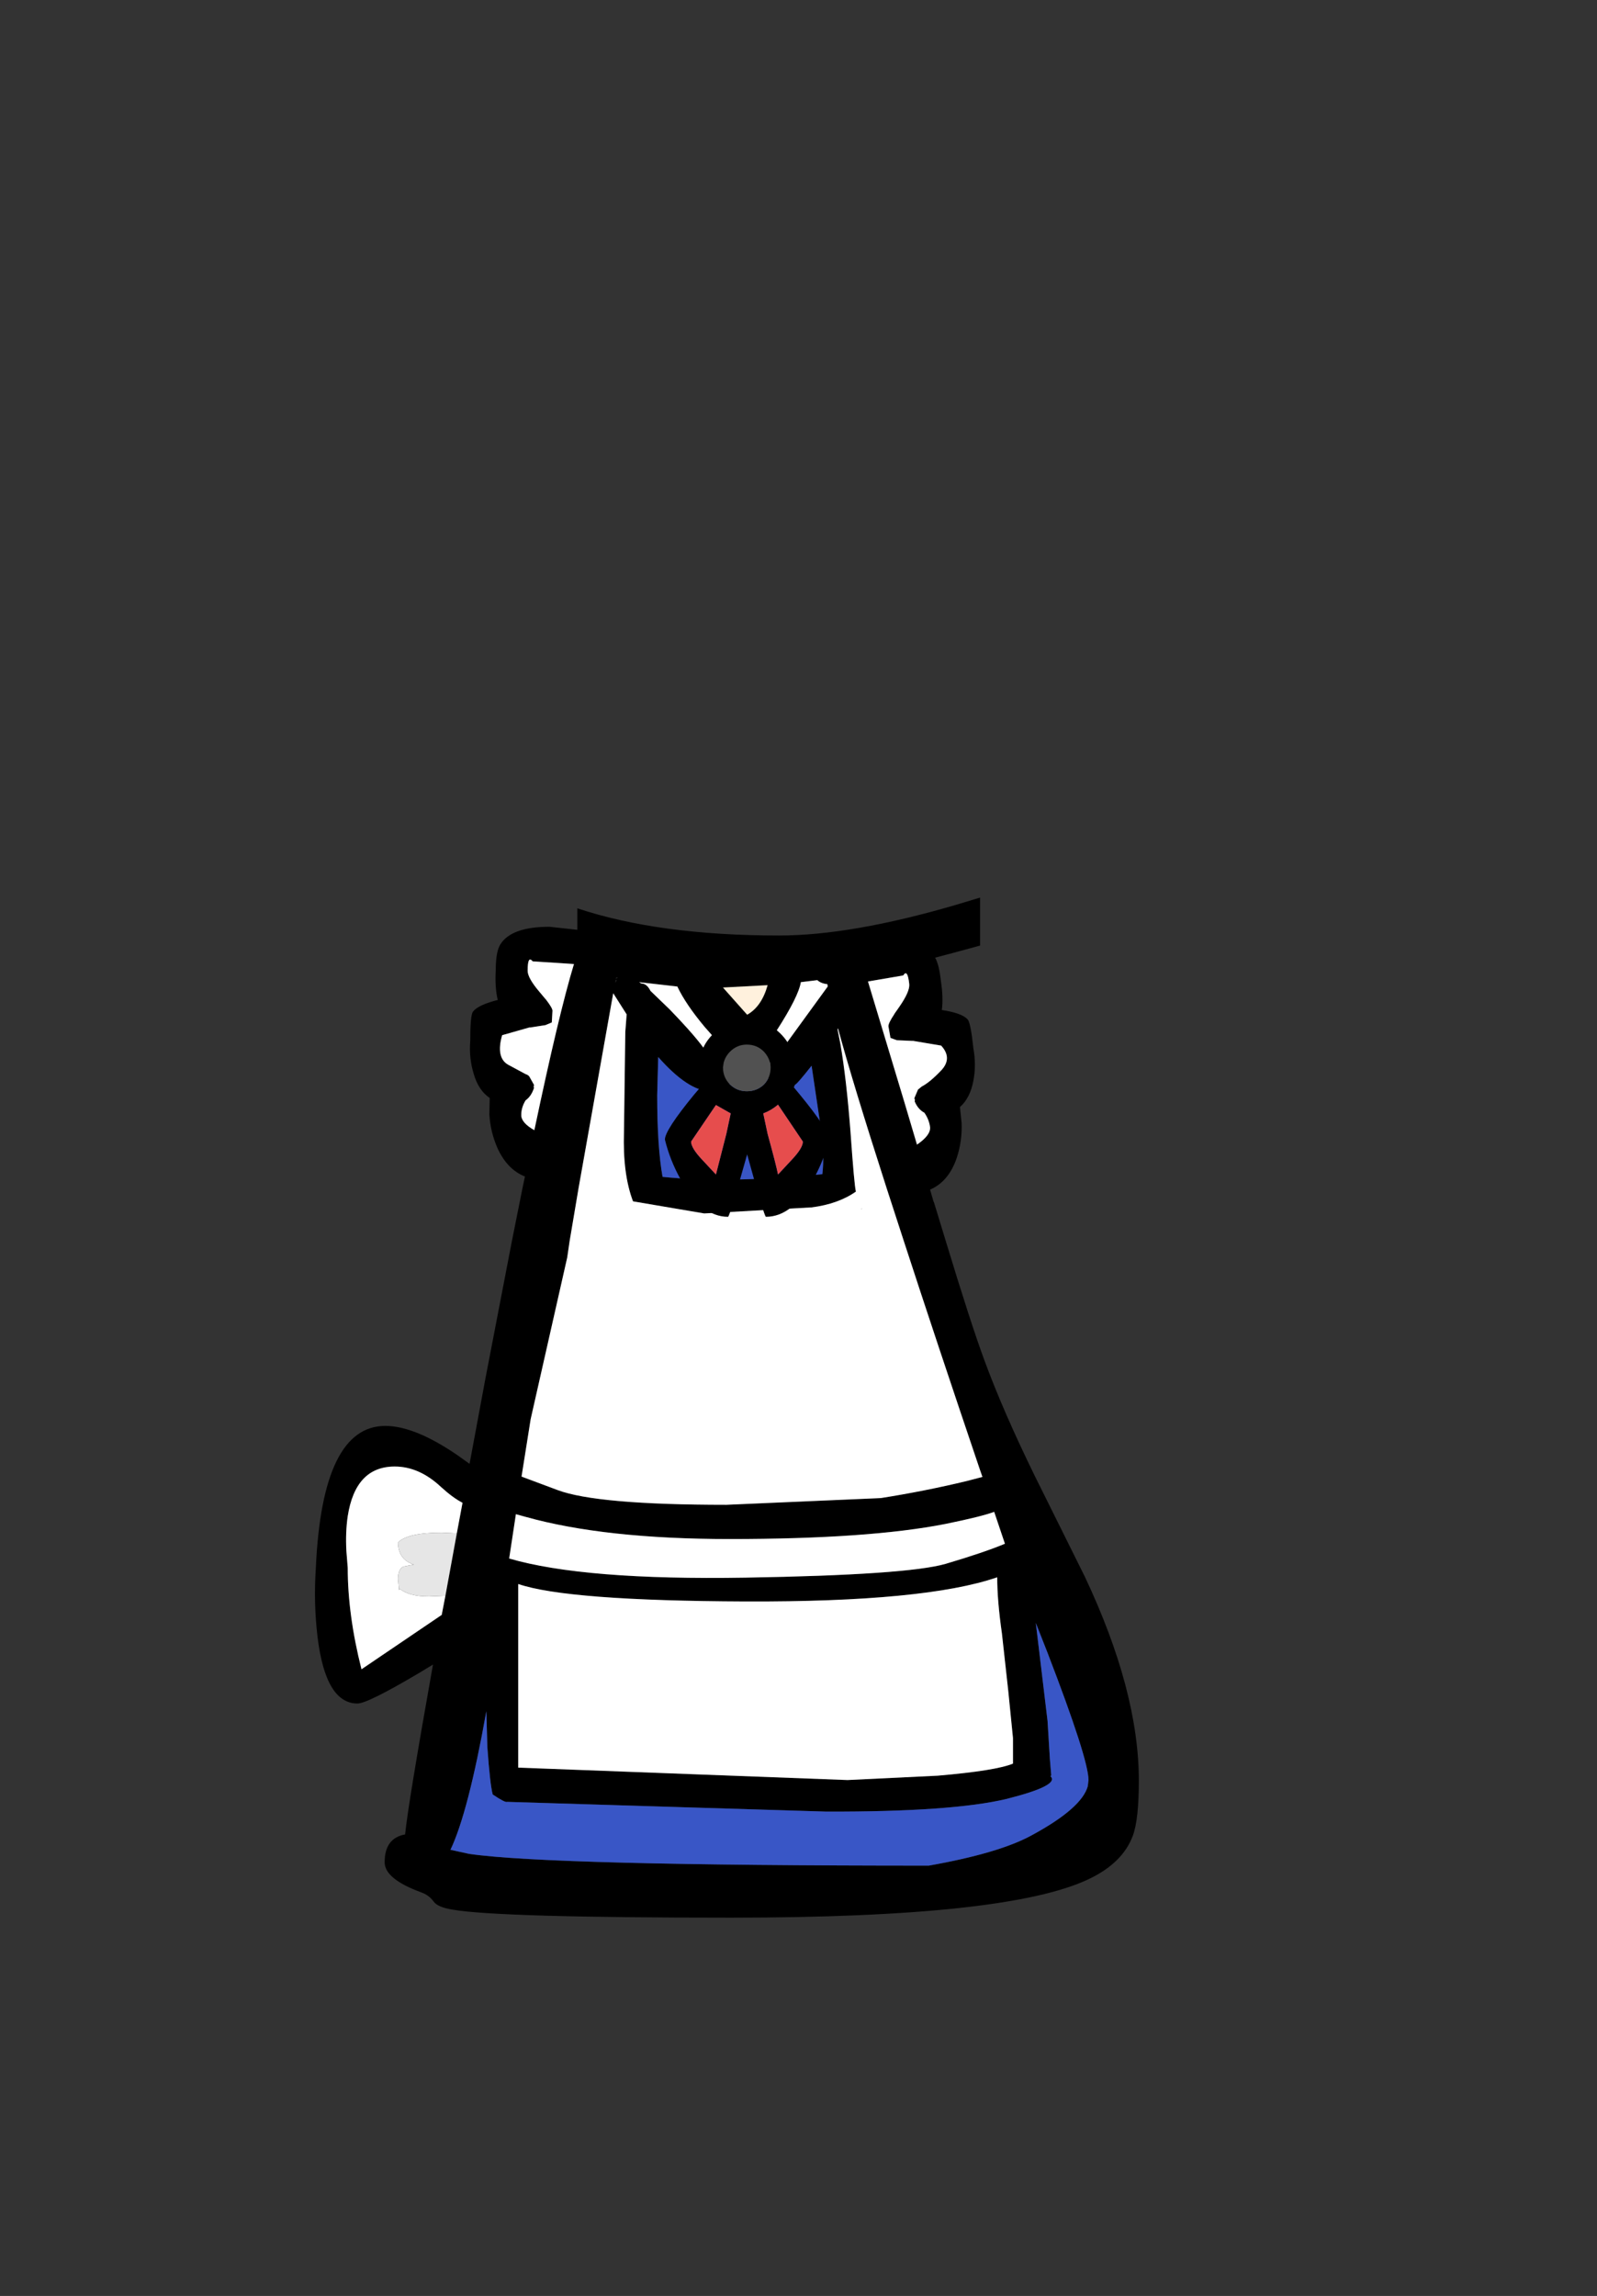 <?xml version="1.0" encoding="UTF-8" standalone="no"?>
<svg xmlns:xlink="http://www.w3.org/1999/xlink" height="342.0px" width="237.9px" xmlns="http://www.w3.org/2000/svg">
  <rect width="100%" height="100%" fill="#333333" stroke="none"/>
  <g transform="matrix(1, 0, 0, 1, 118.05, 273.9)">
    <use height="151.95" transform="matrix(1.0, 0.0, 0.0, 1.0, -71.15, -140.2)" width="122.75" xlink:href="#shape0"/>
  </g>
  <defs>
    <g id="shape0" transform="matrix(1, 0, 0, 1, 71.15, 140.2)">
      <path d="M27.95 -140.2 L27.95 -133.05 23.9 -131.95 21.25 -131.25 Q21.85 -130.2 22.1 -127.85 22.5 -125.3 22.25 -123.45 25.25 -123.0 26.1 -122.05 26.55 -121.55 26.95 -117.75 27.4 -115.25 26.95 -112.9 26.45 -110.3 24.95 -109.0 L25.2 -106.6 Q25.3 -104.0 24.5 -101.5 23.3 -97.9 20.5 -96.7 L21.05 -94.8 21.05 -94.9 22.85 -89.0 Q26.55 -76.8 28.6 -71.25 31.4 -63.65 36.05 -54.15 L43.55 -39.05 Q51.6 -22.0 51.6 -8.65 51.6 -2.85 50.7 -0.45 49.2 3.6 44.15 6.0 32.15 11.75 -9.15 11.75 -43.85 11.75 -50.65 10.55 -52.85 10.2 -53.45 9.35 -54.15 8.4 -55.25 8.0 -60.75 6.0 -60.75 3.5 -60.75 -0.1 -57.7 -0.65 -57.3 -4.9 -53.55 -25.95 L-55.7 -24.65 Q-63.3 -20.15 -64.8 -20.15 -69.55 -20.15 -70.75 -30.1 -71.35 -35.1 -71.0 -40.35 -70.05 -61.5 -60.65 -61.5 -56.25 -61.5 -49.85 -57.1 L-48.1 -55.85 -45.75 -68.5 -41.8 -89.0 -40.2 -97.0 -39.85 -98.65 Q-42.5 -99.7 -43.95 -102.9 -45.0 -105.3 -45.15 -107.9 L-45.1 -110.35 Q-46.8 -111.5 -47.5 -114.0 -48.2 -116.3 -48.0 -118.85 -48.0 -122.65 -47.6 -123.2 -46.85 -124.2 -43.9 -124.95 -44.35 -126.8 -44.2 -129.4 -44.2 -132.15 -43.5 -133.25 -41.85 -135.85 -36.2 -135.85 L-32.05 -135.4 -32.05 -138.6 Q-19.9 -134.55 -2.0 -134.55 8.75 -134.55 24.3 -139.1 L27.95 -140.2 M16.5 -128.6 L11.25 -127.7 16.65 -109.8 18.55 -103.4 Q20.6 -104.8 20.5 -106.0 20.35 -107.15 19.65 -108.15 18.7 -108.65 18.2 -109.85 L18.25 -110.05 18.15 -110.3 18.7 -111.6 19.25 -112.05 Q20.5 -112.7 22.2 -114.5 23.85 -116.3 22.15 -118.15 L18.0 -118.85 17.85 -118.85 15.55 -118.95 14.6 -119.3 14.3 -121.0 Q14.25 -121.45 15.15 -122.8 L15.2 -122.9 15.9 -123.9 Q17.5 -126.2 17.4 -127.3 17.15 -129.65 16.5 -128.6 M-2.65 -119.75 L-1.0 -118.35 5.25 -126.95 5.2 -127.3 Q4.25 -127.4 3.7 -127.9 L1.25 -127.6 Q0.9 -125.45 -2.35 -120.4 L-2.75 -119.8 -2.65 -119.75 M-6.05 -115.15 Q-6.9 -114.05 -8.5 -113.05 -11.2 -111.35 -12.2 -111.35 -15.5 -111.35 -20.0 -116.45 L-20.15 -110.75 Q-20.15 -103.05 -19.35 -98.6 -9.7 -97.6 4.45 -99.0 4.8 -101.75 4.2 -106.05 L2.85 -115.15 Q0.6 -112.3 0.35 -112.3 0.2 -111.35 -1.9 -111.35 L-5.65 -115.5 -5.7 -115.6 -6.05 -115.15 M6.8 -120.65 L6.75 -120.7 6.7 -120.65 7.15 -118.35 Q8.05 -113.1 8.65 -105.25 9.2 -97.4 9.45 -96.4 6.8 -94.55 2.85 -94.05 L-13.15 -93.15 -23.75 -94.95 Q-25.3 -99.0 -25.1 -105.3 L-24.9 -120.2 -24.7 -122.8 -26.7 -125.95 -31.85 -97.0 -33.2 -89.0 -33.55 -86.6 -39.0 -62.5 -40.35 -54.0 -40.35 -53.95 -35.0 -51.95 Q-29.15 -49.75 -9.85 -49.75 L13.15 -50.75 Q19.8 -51.8 26.0 -53.3 L28.3 -53.9 27.95 -54.9 Q21.3 -74.55 16.6 -89.0 L14.0 -97.0 Q8.95 -112.7 6.8 -120.65 M10.25 -93.8 L10.25 -93.85 10.4 -93.9 10.25 -93.8 M30.05 -48.7 Q28.2 -48.0 22.8 -46.9 11.4 -44.65 -9.35 -44.65 -27.95 -44.65 -39.75 -47.95 L-41.2 -48.35 -41.35 -47.35 -42.2 -41.75 Q-31.05 -38.5 -7.0 -38.9 17.05 -39.3 22.8 -40.95 28.55 -42.65 31.65 -43.95 L30.05 -48.7 M30.5 -38.95 Q19.75 -35.25 -7.0 -35.35 -33.55 -35.45 -40.85 -37.95 L-40.85 -10.6 8.2 -8.75 21.65 -9.4 Q30.35 -10.15 32.85 -11.2 L32.85 -15.0 32.15 -22.0 31.2 -30.6 Q30.5 -35.5 30.5 -38.95 M38.45 -9.3 Q39.85 -7.95 31.95 -5.95 23.85 -4.0 5.05 -4.05 L-42.5 -5.5 Q-42.8 -5.35 -44.65 -6.6 -45.05 -8.05 -45.45 -13.65 L-45.6 -19.0 Q-48.3 -3.9 -50.95 1.65 L-50.9 1.65 -48.15 2.25 Q-36.05 4.0 20.3 4.0 30.75 2.15 35.6 -0.5 43.1 -4.55 44.0 -7.85 L44.0 -7.9 44.1 -8.75 Q44.1 -11.85 38.0 -27.7 L36.25 -32.15 38.0 -17.55 38.35 -11.85 38.55 -9.45 38.45 -9.4 38.45 -9.3 M-42.35 -115.3 L-39.75 -113.9 Q-39.4 -113.8 -39.2 -113.55 L-38.5 -112.3 -38.55 -112.0 -38.5 -111.85 Q-38.9 -110.6 -39.75 -110.0 -40.4 -108.95 -40.4 -107.8 -40.4 -106.65 -38.45 -105.55 -34.8 -122.9 -32.55 -130.3 L-38.7 -130.7 Q-39.45 -131.65 -39.45 -129.3 -39.45 -128.2 -37.6 -126.05 L-36.85 -125.15 -36.75 -125.05 Q-35.75 -123.75 -35.75 -123.35 L-35.85 -121.6 -36.8 -121.2 -39.05 -120.85 -39.2 -120.85 -43.25 -119.7 Q-44.2 -116.35 -42.35 -115.3 M-10.35 -126.8 L-6.75 -122.75 Q-4.6 -123.95 -3.7 -127.15 L-10.35 -126.8 M-26.2 -127.85 Q-26.5 -128.1 -26.0 -128.25 L-26.25 -128.3 -26.4 -127.5 -26.2 -127.85 M-21.15 -126.3 L-18.3 -123.55 Q-14.15 -119.25 -12.9 -117.3 L-11.15 -118.75 -13.05 -120.9 Q-15.9 -124.3 -17.15 -126.95 L-22.85 -127.6 -22.5 -127.4 Q-21.7 -127.4 -21.15 -126.3 M-50.0 -45.5 L-49.15 -50.05 Q-50.6 -50.8 -52.35 -52.4 -55.6 -55.45 -59.25 -55.45 -65.1 -55.45 -66.25 -48.05 -66.6 -45.7 -66.45 -42.85 L-66.25 -40.35 Q-66.25 -33.35 -64.2 -25.25 L-52.25 -33.35 -51.7 -36.2 -50.0 -45.5" fill="#000000" fill-rule="evenodd" stroke="none"/>
      <path d="M16.5 -128.6 Q17.15 -129.65 17.4 -127.3 17.5 -126.2 15.9 -123.9 L15.2 -122.9 15.15 -122.8 Q14.25 -121.45 14.3 -121.0 L14.6 -119.3 15.55 -118.95 17.85 -118.85 18.0 -118.85 22.15 -118.15 Q23.85 -116.3 22.2 -114.5 20.5 -112.7 19.25 -112.05 L18.7 -111.6 18.15 -110.3 18.25 -110.05 18.2 -109.85 Q18.7 -108.65 19.65 -108.15 20.35 -107.15 20.5 -106.0 20.6 -104.8 18.55 -103.4 L16.65 -109.8 11.25 -127.7 16.5 -128.6 M-2.35 -120.4 Q0.9 -125.45 1.25 -127.6 L3.7 -127.9 Q4.25 -127.4 5.2 -127.3 L5.25 -126.95 -1.0 -118.35 -2.65 -119.75 -2.35 -120.4 M6.7 -120.65 L6.8 -120.65 Q8.95 -112.7 14.0 -97.0 L16.6 -89.0 Q21.3 -74.55 27.95 -54.9 L28.3 -53.9 26.0 -53.3 Q19.8 -51.8 13.15 -50.75 L-9.85 -49.75 Q-29.15 -49.75 -35.0 -51.95 L-40.35 -53.95 -40.35 -54.0 -39.0 -62.5 -33.55 -86.6 -33.2 -89.0 -31.85 -97.0 -26.7 -125.95 -24.7 -122.8 -24.9 -120.2 -25.1 -105.3 Q-25.3 -99.0 -23.75 -94.95 L-13.15 -93.15 2.85 -94.05 Q6.8 -94.55 9.45 -96.4 9.2 -97.4 8.65 -105.25 8.05 -113.1 7.15 -118.35 L6.7 -120.65 M30.5 -38.95 Q30.5 -35.5 31.2 -30.6 L32.15 -22.0 32.85 -15.0 32.85 -11.2 Q30.35 -10.15 21.65 -9.4 L8.2 -8.75 -40.85 -10.6 -40.85 -37.95 Q-33.55 -35.45 -7.0 -35.35 19.75 -35.25 30.5 -38.95 M30.05 -48.7 L31.65 -43.95 Q28.55 -42.65 22.8 -40.95 17.05 -39.3 -7.0 -38.9 -31.05 -38.5 -42.2 -41.75 L-41.35 -47.35 -41.2 -48.35 -39.75 -47.95 Q-27.95 -44.65 -9.35 -44.65 11.4 -44.65 22.8 -46.9 28.2 -48.0 30.05 -48.7 M10.25 -93.8 L10.4 -93.9 10.25 -93.85 10.25 -93.8 M-42.35 -115.3 Q-44.2 -116.35 -43.25 -119.7 L-39.2 -120.85 -39.05 -120.85 -36.8 -121.2 -35.85 -121.6 -35.75 -123.35 Q-35.75 -123.75 -36.75 -125.05 L-36.85 -125.15 -37.6 -126.05 Q-39.45 -128.2 -39.45 -129.3 -39.45 -131.65 -38.7 -130.7 L-32.55 -130.3 Q-34.8 -122.9 -38.45 -105.55 -40.4 -106.65 -40.4 -107.8 -40.4 -108.95 -39.75 -110.0 -38.9 -110.6 -38.5 -111.85 L-38.55 -112.0 -38.5 -112.3 -39.2 -113.55 Q-39.4 -113.8 -39.75 -113.9 L-42.35 -115.3 M-51.7 -36.2 L-52.25 -33.35 -64.2 -25.25 Q-66.25 -33.35 -66.25 -40.35 L-66.45 -42.85 Q-66.6 -45.7 -66.25 -48.05 -65.1 -55.45 -59.25 -55.45 -55.6 -55.45 -52.35 -52.4 -50.6 -50.8 -49.15 -50.05 L-50.0 -45.5 -52.25 -45.6 Q-57.3 -45.6 -58.75 -44.15 -58.75 -41.6 -56.4 -40.85 L-57.95 -40.55 Q-58.75 -40.2 -58.75 -38.7 L-58.6 -37.05 -58.5 -37.25 Q-57.15 -36.1 -54.15 -36.1 L-51.7 -36.2 M-21.15 -126.3 Q-21.7 -127.4 -22.5 -127.4 L-22.85 -127.6 -17.15 -126.95 Q-15.9 -124.3 -13.05 -120.9 L-11.15 -118.75 -12.9 -117.3 Q-14.15 -119.25 -18.3 -123.55 L-21.15 -126.3" fill="#ffffff" fill-rule="evenodd" stroke="none"/>
      <path d="M-5.65 -115.5 L-1.9 -111.35 Q0.2 -111.35 0.35 -112.3 0.6 -112.3 2.85 -115.15 L4.2 -106.05 Q4.8 -101.75 4.45 -99.0 -9.7 -97.6 -19.35 -98.6 -20.15 -103.05 -20.15 -110.75 L-20.0 -116.45 Q-15.5 -111.35 -12.2 -111.35 -11.2 -111.35 -8.5 -113.05 -6.9 -114.05 -6.05 -115.15 L-5.65 -115.5 M38.55 -9.45 L38.35 -11.85 38.0 -17.55 36.25 -32.15 38.0 -27.7 Q44.1 -11.85 44.1 -8.75 L44.0 -7.9 44.0 -7.85 Q43.1 -4.55 35.6 -0.5 30.75 2.15 20.3 4.0 -36.05 4.0 -48.15 2.25 L-50.9 1.65 -50.95 1.65 Q-48.3 -3.9 -45.6 -19.0 L-45.45 -13.65 Q-45.05 -8.05 -44.65 -6.6 -42.8 -5.35 -42.5 -5.5 L5.05 -4.05 Q23.85 -4.0 31.95 -5.95 39.85 -7.95 38.45 -9.3 L38.55 -9.45" fill="#3956c6" fill-rule="evenodd" stroke="none"/>
      <path d="M-10.35 -126.8 L-3.7 -127.15 Q-4.6 -123.95 -6.75 -122.75 L-10.35 -126.8" fill="#fff1dd" fill-rule="evenodd" stroke="none"/>
      <path d="M-51.7 -36.2 L-54.15 -36.1 Q-57.15 -36.1 -58.5 -37.25 L-58.6 -37.05 -58.75 -38.7 Q-58.75 -40.2 -57.95 -40.55 L-56.4 -40.85 Q-58.75 -41.6 -58.75 -44.15 -57.3 -45.6 -52.25 -45.6 L-50.0 -45.5 -51.7 -36.2" fill="#e6e6e6" fill-rule="evenodd" stroke="none"/>
      <path d="M0.3 -114.9 L0.3 -114.75 Q0.3 -113.45 -0.1 -112.3 L1.1 -110.85 Q5.45 -105.55 5.45 -104.15 4.7 -101.1 3.15 -98.3 0.05 -92.65 -3.95 -92.65 -4.2 -92.65 -6.75 -101.95 -9.35 -92.65 -9.6 -92.65 -13.6 -92.65 -16.7 -98.3 -18.25 -101.1 -19.0 -104.15 -19.0 -105.55 -14.65 -110.85 L-13.45 -112.25 Q-13.9 -113.4 -13.9 -114.75 L-13.9 -114.9 Q-13.9 -117.85 -11.8 -119.9 -9.75 -122.0 -6.8 -122.0 -3.85 -122.0 -1.75 -119.9 0.3 -117.85 0.3 -114.9 M-3.35 -115.65 Q-3.6 -116.55 -4.25 -117.25 -5.3 -118.3 -6.8 -118.3 -8.25 -118.3 -9.3 -117.25 -10.0 -116.55 -10.25 -115.6 L-10.35 -114.9 Q-10.35 -113.4 -9.3 -112.35 -8.25 -111.35 -6.8 -111.35 -5.3 -111.35 -4.25 -112.35 -3.25 -113.4 -3.25 -114.9 L-3.3 -115.6 -3.35 -115.65 M-13.45 -101.15 L-11.4 -98.95 -9.85 -105.0 -9.2 -108.05 -11.4 -109.3 -15.1 -103.85 Q-15.1 -102.9 -13.45 -101.15 M-4.35 -108.05 L-3.7 -105.0 Q-2.45 -100.45 -2.15 -98.95 L-0.1 -101.15 Q1.55 -102.9 1.55 -103.85 L-2.15 -109.35 Q-3.15 -108.5 -4.35 -108.05" fill="#000000" fill-rule="evenodd" stroke="none"/>
      <path d="M-3.35 -115.65 L-3.3 -115.6 -3.25 -114.9 Q-3.25 -113.4 -4.25 -112.35 -5.3 -111.35 -6.8 -111.35 -8.25 -111.35 -9.3 -112.35 -10.35 -113.4 -10.35 -114.9 L-10.25 -115.6 Q-10.0 -116.55 -9.3 -117.25 -8.25 -118.3 -6.8 -118.3 -5.3 -118.3 -4.25 -117.25 -3.6 -116.55 -3.35 -115.65" fill="#515151" fill-rule="evenodd" stroke="none"/>
      <path d="M-13.45 -101.15 Q-15.1 -102.9 -15.1 -103.85 L-11.4 -109.3 -9.2 -108.05 -9.85 -105.0 -11.4 -98.95 -13.45 -101.15 M-4.35 -108.05 Q-3.15 -108.5 -2.15 -109.35 L1.55 -103.85 Q1.55 -102.9 -0.1 -101.15 L-2.15 -98.95 Q-2.45 -100.45 -3.7 -105.0 L-4.35 -108.05" fill="#e64d4d" fill-rule="evenodd" stroke="none"/>
    </g>
  </defs>
</svg>

